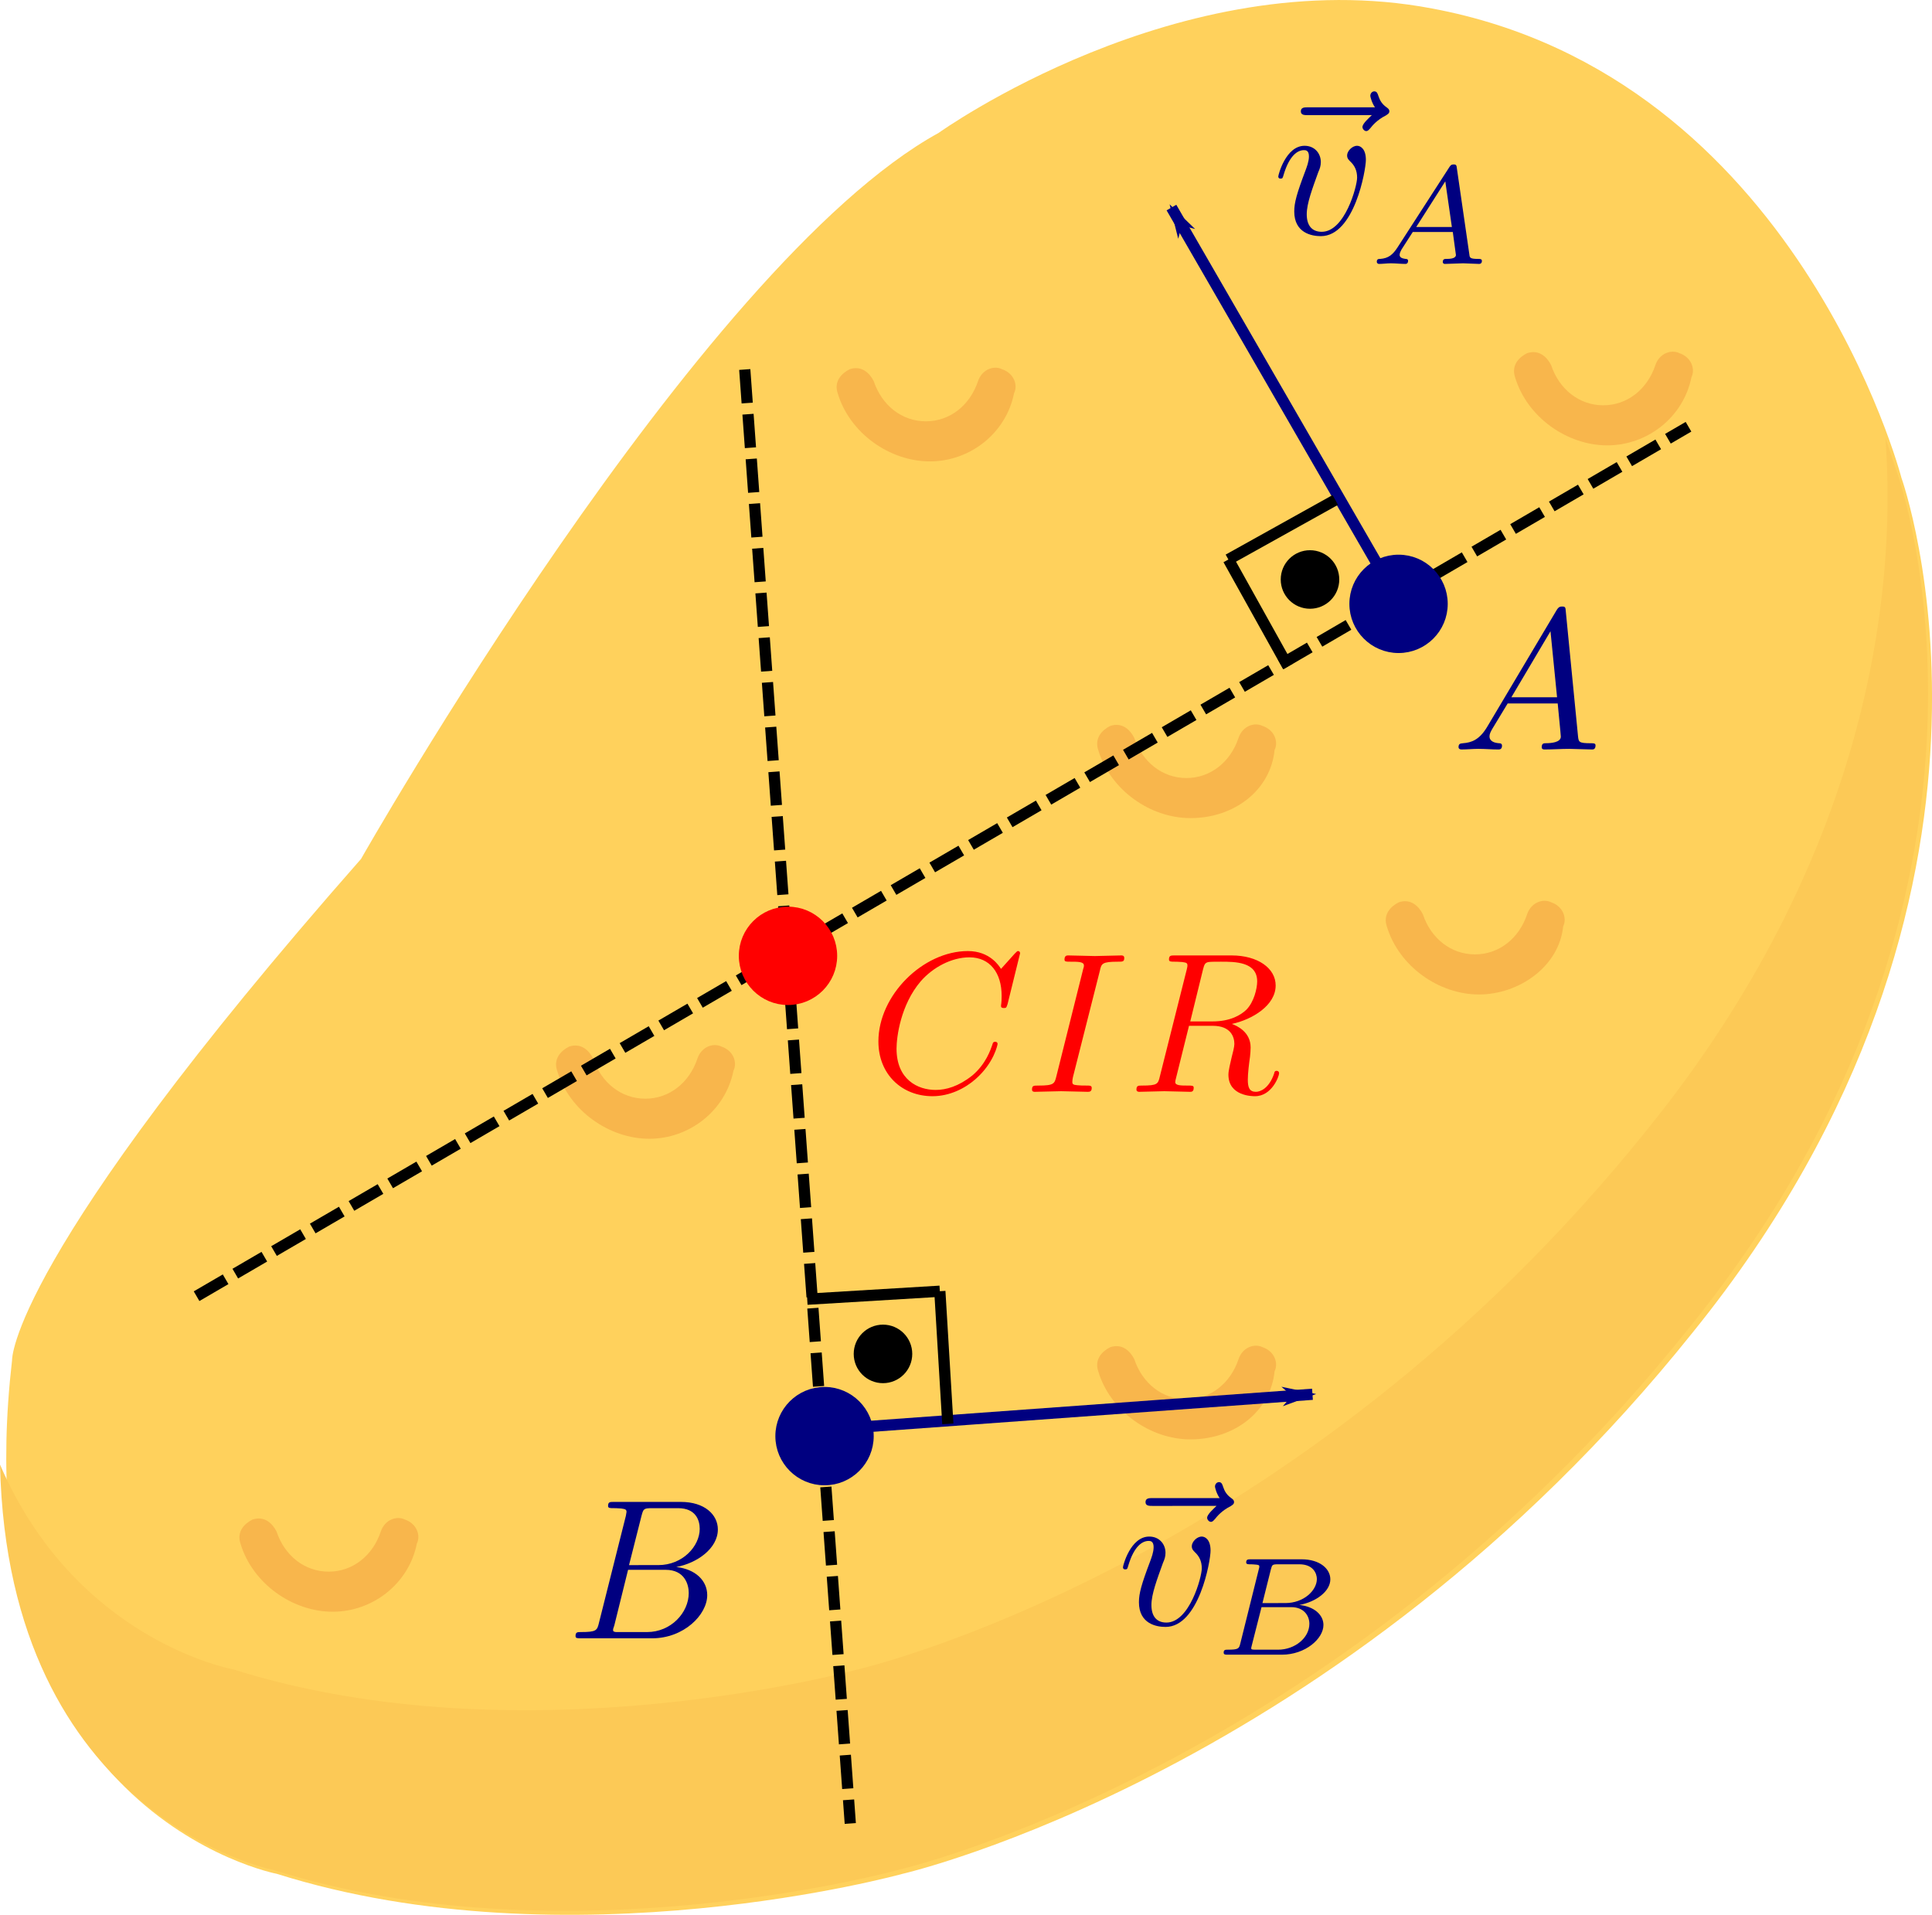 <?xml version="1.0" encoding="UTF-8" standalone="no"?>
<!-- Created with Inkscape (http://www.inkscape.org/) -->

<svg
   xmlns:ns="http://wanglongqi.github.io/WriteTeX"
   xmlns:osb="http://www.openswatchbook.org/uri/2009/osb"
   xmlns:dc="http://purl.org/dc/elements/1.1/"
   xmlns:cc="http://creativecommons.org/ns#"
   xmlns:rdf="http://www.w3.org/1999/02/22-rdf-syntax-ns#"
   xmlns:svg="http://www.w3.org/2000/svg"
   xmlns="http://www.w3.org/2000/svg"
   xmlns:sodipodi="http://sodipodi.sourceforge.net/DTD/sodipodi-0.dtd"
   xmlns:inkscape="http://www.inkscape.org/namespaces/inkscape"
   inkscape:version="0.92.4 (unknown)"
   version="1.1"
   id="svg2"
   height="35mm"
   width="35.314mm"
   sodipodi:docname="cincorpomovplanoCIRcaso1.svg">
  <sodipodi:namedview
     id="base"
     pagecolor="#ffffff"
     bordercolor="#666666"
     borderopacity="1.0"
     inkscape:pageopacity="0.0"
     inkscape:pageshadow="2"
     inkscape:zoom="2.8284272"
     inkscape:cx="55.454009"
     inkscape:cy="61.53663"
     inkscape:document-units="px"
     inkscape:current-layer="layer2"
     showgrid="false"
     units="mm"
     inkscape:window-width="1366"
     inkscape:window-height="713"
     inkscape:window-x="0"
     inkscape:window-y="27"
     inkscape:window-maximized="1"
     fit-margin-top="0"
     fit-margin-left="0"
     fit-margin-right="0"
     fit-margin-bottom="0" />
  <defs
     id="defs4">
    <marker
       inkscape:stockid="Arrow1Lend"
       orient="auto"
       refY="0.0"
       refX="0.0"
       id="marker4179"
       style="overflow:visible;"
       inkscape:isstock="true">
      <path
         id="path4177"
         d="M 0.0,0.0 L 5.0,-5.0 L -12.5,0.0 L 5.0,5.0 L 0.0,0.0 z "
         style="fill-rule:evenodd;stroke:#000080;stroke-width:1pt;stroke-opacity:1;fill:#000080;fill-opacity:1"
         transform="scale(0.8) rotate(180) translate(12.5,0)" />
    </marker>
    <marker
       inkscape:stockid="Arrow1Lend"
       orient="auto"
       refY="0.0"
       refX="0.0"
       id="Arrow1Lend"
       style="overflow:visible;"
       inkscape:isstock="true">
      <path
         id="path3640"
         d="M 0.0,0.0 L 5.0,-5.0 L -12.5,0.0 L 5.0,5.0 L 0.0,0.0 z "
         style="fill-rule:evenodd;stroke:#000080;stroke-width:1pt;stroke-opacity:1;fill:#000080;fill-opacity:1"
         transform="scale(0.8) rotate(180) translate(12.5,0)" />
    </marker>
    <marker
       inkscape:stockid="Arrow1Lstart"
       orient="auto"
       refY="0"
       refX="0"
       id="Arrow1Lstart"
       style="overflow:visible">
      <path
         id="path4812"
         d="M 0,0 5,-5 -12.5,0 5,5 Z"
         style="fill-rule:evenodd;stroke:#000000;stroke-width:1pt"
         transform="matrix(0.8,0,0,0.8,10,0)"
         inkscape:connector-curvature="0" />
    </marker>
    <marker
       style="overflow:visible"
       id="Arrow1Mend"
       refX="0"
       refY="0"
       orient="auto"
       inkscape:stockid="Arrow1Mend">
      <path
         inkscape:connector-curvature="0"
         transform="matrix(-0.4,0,0,-0.4,-4,0)"
         style="fill-rule:evenodd;stroke:#000000;stroke-width:1pt"
         d="M 0,0 5,-5 -12.5,0 5,5 Z"
         id="path5252" />
    </marker>
    <marker
       style="overflow:visible"
       id="Arrow2Send"
       refX="0"
       refY="0"
       orient="auto"
       inkscape:stockid="Arrow2Send">
      <path
         inkscape:connector-curvature="0"
         transform="matrix(-0.3,0,0,-0.3,0.69,0)"
         d="M 8.719,4.034 -2.207,0.016 8.719,-4.002 c -1.745,2.372 -1.735,5.617 -6e-7,8.035 z"
         style="fill-rule:evenodd;stroke-width:0.625;stroke-linejoin:round"
         id="path5276" />
    </marker>
    <marker
       style="overflow:visible"
       id="Arrow2Lend"
       refX="0"
       refY="0"
       orient="auto"
       inkscape:stockid="Arrow2Lend">
      <path
         inkscape:connector-curvature="0"
         transform="matrix(-1.1,0,0,-1.1,-1.1,0)"
         d="M 8.719,4.034 -2.207,0.016 8.719,-4.002 c -1.745,2.372 -1.735,5.617 -6e-7,8.035 z"
         style="fill-rule:evenodd;stroke-width:0.625;stroke-linejoin:round"
         id="path5264" />
    </marker>
    <linearGradient
       osb:paint="solid"
       id="linearGradient3775">
      <stop
         id="stop3777"
         offset="0"
         style="stop-color:#ff420e;stop-opacity:1;" />
    </linearGradient>
    <marker
       style="overflow:visible"
       id="Arrow1Mend-9"
       refX="0"
       refY="0"
       orient="auto"
       inkscape:stockid="Arrow1Mend">
      <path
         inkscape:connector-curvature="0"
         transform="matrix(-0.4,0,0,-0.4,-4,0)"
         style="fill-rule:evenodd;stroke:#000000;stroke-width:1pt"
         d="M 0,0 5,-5 -12.5,0 5,5 Z"
         id="path5252-1" />
    </marker>
    <marker
       style="overflow:visible"
       id="Arrow1Mend-8"
       refX="0"
       refY="0"
       orient="auto"
       inkscape:stockid="Arrow1Mend">
      <path
         inkscape:connector-curvature="0"
         transform="matrix(-0.4,0,0,-0.4,-4,0)"
         style="fill-rule:evenodd;stroke:#000000;stroke-width:1pt"
         d="M 0,0 5,-5 -12.5,0 5,5 Z"
         id="path5252-9" />
    </marker>
    <marker
       style="overflow:visible"
       id="Arrow1Mend-6"
       refX="0"
       refY="0"
       orient="auto"
       inkscape:stockid="Arrow1Mend">
      <path
         transform="matrix(-0.4,0,0,-0.4,-4,0)"
         style="fill-rule:evenodd;stroke:#000000;stroke-width:1pt"
         d="M 0,0 5,-5 -12.5,0 5,5 Z"
         id="path5252-3"
         inkscape:connector-curvature="0" />
    </marker>
    <marker
       style="overflow:visible"
       id="Arrow1Mend-3"
       refX="0"
       refY="0"
       orient="auto"
       inkscape:stockid="Arrow1Mend">
      <path
         transform="matrix(-0.4,0,0,-0.4,-4,0)"
         style="fill-rule:evenodd;stroke:#000000;stroke-width:1pt"
         d="M 0,0 5,-5 -12.5,0 5,5 Z"
         id="path5252-0"
         inkscape:connector-curvature="0" />
    </marker>
    <marker
       style="overflow:visible"
       id="Arrow1Mend-36"
       refX="0"
       refY="0"
       orient="auto"
       inkscape:stockid="Arrow1Mend">
      <path
         inkscape:connector-curvature="0"
         transform="matrix(-0.4,0,0,-0.4,-4,0)"
         style="fill-rule:evenodd;stroke:#000000;stroke-width:1pt"
         d="M 0,0 5,-5 -12.5,0 5,5 Z"
         id="path5252-7" />
    </marker>
    <marker
       style="overflow:visible"
       id="Arrow1Mend-35"
       refX="0"
       refY="0"
       orient="auto"
       inkscape:stockid="Arrow1Mend">
      <path
         inkscape:connector-curvature="0"
         transform="matrix(-0.4,0,0,-0.4,-4,0)"
         style="fill-rule:evenodd;stroke:#000000;stroke-width:1pt"
         d="M 0,0 5,-5 -12.5,0 5,5 Z"
         id="path5252-6" />
    </marker>
    <marker
       style="overflow:visible"
       id="Arrow1Mend-91"
       refX="0"
       refY="0"
       orient="auto"
       inkscape:stockid="Arrow1Mend">
      <path
         inkscape:connector-curvature="0"
         transform="matrix(-0.4,0,0,-0.4,-4,0)"
         style="fill-rule:evenodd;stroke:#000000;stroke-width:1pt"
         d="M 0,0 5,-5 -12.5,0 5,5 Z"
         id="path5252-2" />
    </marker>
    <marker
       style="overflow:visible"
       id="Arrow1Mend-0"
       refX="0"
       refY="0"
       orient="auto"
       inkscape:stockid="Arrow1Mend">
      <path
         inkscape:connector-curvature="0"
         transform="matrix(-0.4,0,0,-0.4,-4,0)"
         style="fill-rule:evenodd;stroke:#000000;stroke-width:1pt"
         d="M 0,0 5,-5 -12.5,0 5,5 Z"
         id="path5252-93" />
    </marker>
    <marker
       style="overflow:visible"
       id="Arrow1Mend-06"
       refX="0"
       refY="0"
       orient="auto"
       inkscape:stockid="Arrow1Mend">
      <path
         inkscape:connector-curvature="0"
         transform="matrix(-0.4,0,0,-0.4,-4,0)"
         style="fill-rule:evenodd;stroke:#000000;stroke-width:1pt"
         d="M 0,0 5,-5 -12.5,0 5,5 Z"
         id="path5252-26" />
    </marker>
    <marker
       style="overflow:visible"
       id="Arrow1Mend-87"
       refX="0"
       refY="0"
       orient="auto"
       inkscape:stockid="Arrow1Mend">
      <path
         inkscape:connector-curvature="0"
         transform="matrix(-0.4,0,0,-0.4,-4,0)"
         style="fill-rule:evenodd;stroke:#000000;stroke-width:1pt"
         d="M 0,0 5,-5 -12.5,0 5,5 Z"
         id="path5252-92" />
    </marker>
    <marker
       style="overflow:visible"
       id="Arrow1Mend-2"
       refX="0"
       refY="0"
       orient="auto"
       inkscape:stockid="Arrow1Mend">
      <path
         inkscape:connector-curvature="0"
         transform="matrix(-0.4,0,0,-0.4,-4,0)"
         style="fill-rule:evenodd;stroke:#000000;stroke-width:1pt"
         d="M 0,0 5,-5 -12.5,0 5,5 Z"
         id="path5252-37" />
    </marker>
    <marker
       style="overflow:visible"
       id="Arrow1Mend-92"
       refX="0"
       refY="0"
       orient="auto"
       inkscape:stockid="Arrow1Mend">
      <path
         inkscape:connector-curvature="0"
         transform="matrix(-0.4,0,0,-0.4,-4,0)"
         style="fill-rule:evenodd;stroke:#000000;stroke-width:1pt"
         d="M 0,0 5,-5 -12.5,0 5,5 Z"
         id="path5252-28" />
    </marker>
    <marker
       style="overflow:visible"
       id="Arrow1Mend-7"
       refX="0"
       refY="0"
       orient="auto"
       inkscape:stockid="Arrow1Mend">
      <path
         inkscape:connector-curvature="0"
         transform="matrix(-0.4,0,0,-0.4,-4,0)"
         style="fill-rule:evenodd;stroke:#000000;stroke-width:1pt"
         d="M 0,0 5,-5 -12.5,0 5,5 Z"
         id="path5252-36" />
    </marker>
    <marker
       style="overflow:visible"
       id="Arrow1Mend-29"
       refX="0"
       refY="0"
       orient="auto"
       inkscape:stockid="Arrow1Mend">
      <path
         inkscape:connector-curvature="0"
         transform="matrix(-0.4,0,0,-0.4,-4,0)"
         style="fill-rule:evenodd;stroke:#000000;stroke-width:1pt"
         d="M 0,0 5,-5 -12.5,0 5,5 Z"
         id="path5252-31" />
    </marker>
    <marker
       style="overflow:visible"
       id="Arrow1Mend-4"
       refX="0"
       refY="0"
       orient="auto"
       inkscape:stockid="Arrow1Mend">
      <path
         inkscape:connector-curvature="0"
         transform="matrix(-0.4,0,0,-0.4,-4,0)"
         style="fill-rule:evenodd;stroke:#000000;stroke-width:1pt"
         d="M 0,0 5,-5 -12.5,0 5,5 Z"
         id="path5252-78" />
    </marker>
    <marker
       style="overflow:visible"
       id="Arrow1Mend-5"
       refX="0"
       refY="0"
       orient="auto"
       inkscape:stockid="Arrow1Mend">
      <path
         inkscape:connector-curvature="0"
         transform="matrix(-0.4,0,0,-0.4,-4,0)"
         style="fill-rule:evenodd;stroke:#000000;stroke-width:1pt"
         d="M 0,0 5,-5 -12.5,0 5,5 Z"
         id="path5252-03" />
    </marker>
    <marker
       style="overflow:visible"
       id="Arrow1Mend-1"
       refX="0"
       refY="0"
       orient="auto"
       inkscape:stockid="Arrow1Mend">
      <path
         inkscape:connector-curvature="0"
         transform="matrix(-0.4,0,0,-0.4,-4,0)"
         style="fill-rule:evenodd;stroke:#000000;stroke-width:1pt"
         d="M 0,0 5,-5 -12.5,0 5,5 Z"
         id="path5252-06" />
    </marker>
    <marker
       style="overflow:visible"
       id="Arrow1Mend-20"
       refX="0"
       refY="0"
       orient="auto"
       inkscape:stockid="Arrow1Mend">
      <path
         inkscape:connector-curvature="0"
         transform="matrix(-0.4,0,0,-0.4,-4,0)"
         style="fill-rule:evenodd;stroke:#000000;stroke-width:1pt"
         d="M 0,0 5,-5 -12.5,0 5,5 Z"
         id="path5252-61" />
    </marker>
    <marker
       style="overflow:visible"
       id="Arrow1Mend-54"
       refX="0"
       refY="0"
       orient="auto"
       inkscape:stockid="Arrow1Mend">
      <path
         inkscape:connector-curvature="0"
         transform="matrix(-0.4,0,0,-0.4,-4,0)"
         style="fill-rule:evenodd;stroke:#000000;stroke-width:1pt"
         d="M 0,0 5,-5 -12.5,0 5,5 Z"
         id="path5252-76" />
    </marker>
    <marker
       style="overflow:visible"
       id="Arrow1Mend-69"
       refX="0"
       refY="0"
       orient="auto"
       inkscape:stockid="Arrow1Mend">
      <path
         inkscape:connector-curvature="0"
         transform="matrix(-0.4,0,0,-0.4,-4,0)"
         style="fill-rule:evenodd;stroke:#000000;stroke-width:1pt"
         d="M 0,0 5,-5 -12.5,0 5,5 Z"
         id="path5252-374" />
    </marker>
    <marker
       style="overflow:visible"
       id="Arrow1Mend-69-5"
       refX="0"
       refY="0"
       orient="auto"
       inkscape:stockid="Arrow1Mend">
      <path
         inkscape:connector-curvature="0"
         transform="matrix(-0.4,0,0,-0.4,-4,0)"
         style="fill-rule:evenodd;stroke:#000000;stroke-width:1pt"
         d="M 0,0 5,-5 -12.5,0 5,5 Z"
         id="path5252-374-0" />
    </marker>
    <marker
       style="overflow:visible"
       id="marker5800"
       refX="0"
       refY="0"
       orient="auto"
       inkscape:stockid="Arrow1Mend">
      <path
         inkscape:connector-curvature="0"
         transform="matrix(-0.4,0,0,-0.4,-4,0)"
         style="fill-rule:evenodd;stroke:#000000;stroke-width:1pt"
         d="M 0,0 5,-5 -12.5,0 5,5 Z"
         id="path5802" />
    </marker>
    <marker
       style="overflow:visible"
       id="marker5804"
       refX="0"
       refY="0"
       orient="auto"
       inkscape:stockid="Arrow1Mend">
      <path
         inkscape:connector-curvature="0"
         transform="matrix(-0.4,0,0,-0.4,-4,0)"
         style="fill-rule:evenodd;stroke:#000000;stroke-width:1pt"
         d="M 0,0 5,-5 -12.5,0 5,5 Z"
         id="path5806" />
    </marker>
    <marker
       style="overflow:visible"
       id="marker5808"
       refX="0"
       refY="0"
       orient="auto"
       inkscape:stockid="Arrow1Mend">
      <path
         inkscape:connector-curvature="0"
         transform="matrix(-0.4,0,0,-0.4,-4,0)"
         style="fill-rule:evenodd;stroke:#000000;stroke-width:1pt"
         d="M 0,0 5,-5 -12.5,0 5,5 Z"
         id="path5810" />
    </marker>
    <marker
       style="overflow:visible"
       id="Arrow1Mend-69-4"
       refX="0"
       refY="0"
       orient="auto"
       inkscape:stockid="Arrow1Mend">
      <path
         inkscape:connector-curvature="0"
         transform="matrix(-0.4,0,0,-0.4,-4,0)"
         style="fill-rule:evenodd;stroke:#000000;stroke-width:1pt"
         d="M 0,0 5,-5 -12.5,0 5,5 Z"
         id="path5252-374-9" />
    </marker>
    <marker
       style="overflow:visible"
       id="marker5961"
       refX="0"
       refY="0"
       orient="auto"
       inkscape:stockid="Arrow1Mend">
      <path
         inkscape:connector-curvature="0"
         transform="matrix(-0.4,0,0,-0.4,-4,0)"
         style="fill-rule:evenodd;stroke:#000000;stroke-width:1pt"
         d="M 0,0 5,-5 -12.5,0 5,5 Z"
         id="path5963" />
    </marker>
    <marker
       style="overflow:visible"
       id="marker5965"
       refX="0"
       refY="0"
       orient="auto"
       inkscape:stockid="Arrow1Mend">
      <path
         inkscape:connector-curvature="0"
         transform="matrix(-0.4,0,0,-0.4,-4,0)"
         style="fill-rule:evenodd;stroke:#000000;stroke-width:1pt"
         d="M 0,0 5,-5 -12.5,0 5,5 Z"
         id="path5967" />
    </marker>
    <marker
       style="overflow:visible"
       id="marker5969"
       refX="0"
       refY="0"
       orient="auto"
       inkscape:stockid="Arrow1Mend">
      <path
         inkscape:connector-curvature="0"
         transform="matrix(-0.4,0,0,-0.4,-4,0)"
         style="fill-rule:evenodd;stroke:#000000;stroke-width:1pt"
         d="M 0,0 5,-5 -12.5,0 5,5 Z"
         id="path5971" />
    </marker>
    <marker
       style="overflow:visible"
       id="marker5973"
       refX="0"
       refY="0"
       orient="auto"
       inkscape:stockid="Arrow1Mend">
      <path
         inkscape:connector-curvature="0"
         transform="matrix(-0.4,0,0,-0.4,-4,0)"
         style="fill-rule:evenodd;stroke:#000000;stroke-width:1pt"
         d="M 0,0 5,-5 -12.5,0 5,5 Z"
         id="path5975" />
    </marker>
    <marker
       style="overflow:visible"
       id="marker5977"
       refX="0"
       refY="0"
       orient="auto"
       inkscape:stockid="Arrow1Mend">
      <path
         inkscape:connector-curvature="0"
         transform="matrix(-0.4,0,0,-0.4,-4,0)"
         style="fill-rule:evenodd;stroke:#000000;stroke-width:1pt"
         d="M 0,0 5,-5 -12.5,0 5,5 Z"
         id="path5979" />
    </marker>
    <marker
       style="overflow:visible"
       id="marker5981"
       refX="0"
       refY="0"
       orient="auto"
       inkscape:stockid="Arrow1Mend">
      <path
         inkscape:connector-curvature="0"
         transform="matrix(-0.4,0,0,-0.4,-4,0)"
         style="fill-rule:evenodd;stroke:#000000;stroke-width:1pt"
         d="M 0,0 5,-5 -12.5,0 5,5 Z"
         id="path5983" />
    </marker>
    <marker
       style="overflow:visible"
       id="marker5985"
       refX="0"
       refY="0"
       orient="auto"
       inkscape:stockid="Arrow1Mend">
      <path
         inkscape:connector-curvature="0"
         transform="matrix(-0.4,0,0,-0.4,-4,0)"
         style="fill-rule:evenodd;stroke:#000000;stroke-width:1pt"
         d="M 0,0 5,-5 -12.5,0 5,5 Z"
         id="path5987" />
    </marker>
    <marker
       style="overflow:visible"
       id="Arrow1Mend-69-3"
       refX="0"
       refY="0"
       orient="auto"
       inkscape:stockid="Arrow1Mend">
      <path
         inkscape:connector-curvature="0"
         transform="matrix(-0.4,0,0,-0.4,-4,0)"
         style="fill-rule:evenodd;stroke:#000000;stroke-width:1pt"
         d="M 0,0 5,-5 -12.5,0 5,5 Z"
         id="path5252-374-6" />
    </marker>
    <marker
       style="overflow:visible"
       id="marker3083"
       refX="0"
       refY="0"
       orient="auto"
       inkscape:stockid="Arrow1Mend">
      <path
         inkscape:connector-curvature="0"
         transform="matrix(-0.4,0,0,-0.4,-4,0)"
         style="fill-rule:evenodd;stroke:#000000;stroke-width:1pt"
         d="M 0,0 5,-5 -12.5,0 5,5 Z"
         id="path3081" />
    </marker>
    <marker
       style="overflow:visible"
       id="Arrow1Mend-69-36"
       refX="0"
       refY="0"
       orient="auto"
       inkscape:stockid="Arrow1Mend">
      <path
         inkscape:connector-curvature="0"
         transform="matrix(-0.4,0,0,-0.4,-4,0)"
         style="fill-rule:evenodd;stroke:#000000;stroke-width:1pt"
         d="M 0,0 5,-5 -12.5,0 5,5 Z"
         id="path5252-374-7" />
    </marker>
    <marker
       style="overflow:visible"
       id="Arrow1Mend-69-7"
       refX="0"
       refY="0"
       orient="auto"
       inkscape:stockid="Arrow1Mend">
      <path
         inkscape:connector-curvature="0"
         transform="matrix(-0.4,0,0,-0.4,-4,0)"
         style="fill-rule:evenodd;stroke:#000000;stroke-width:1pt"
         d="M 0,0 5,-5 -12.5,0 5,5 Z"
         id="path5252-374-5" />
    </marker>
    <marker
       style="overflow:visible"
       id="Arrow1Mend-69-2"
       refX="0"
       refY="0"
       orient="auto"
       inkscape:stockid="Arrow1Mend">
      <path
         inkscape:connector-curvature="0"
         transform="matrix(-0.4,0,0,-0.4,-4,0)"
         style="fill-rule:evenodd;stroke:#000000;stroke-width:1pt"
         d="M 0,0 5,-5 -12.5,0 5,5 Z"
         id="path5252-374-2" />
    </marker>
    <marker
       style="overflow:visible"
       id="Arrow1Mend-69-73"
       refX="0"
       refY="0"
       orient="auto"
       inkscape:stockid="Arrow1Mend">
      <path
         inkscape:connector-curvature="0"
         transform="matrix(-0.4,0,0,-0.4,-4,0)"
         style="fill-rule:evenodd;stroke:#000000;stroke-width:1pt"
         d="M 0,0 5,-5 -12.5,0 5,5 Z"
         id="path5252-374-61" />
    </marker>
    <marker
       style="overflow:visible"
       id="Arrow1Mend-69-31"
       refX="0"
       refY="0"
       orient="auto"
       inkscape:stockid="Arrow1Mend">
      <path
         inkscape:connector-curvature="0"
         transform="matrix(-0.4,0,0,-0.4,-4,0)"
         style="fill-rule:evenodd;stroke:#000000;stroke-width:1pt"
         d="M 0,0 5,-5 -12.5,0 5,5 Z"
         id="path5252-374-94" />
    </marker>
  </defs>
  <g
     transform="translate(-115.251,-888.617)"
     id="layer1"
     inkscape:groupmode="layer"
     inkscape:label="Layer 1">
    <path
       inkscape:connector-curvature="0"
       style="display:inline;fill:#ffd15c;stroke-width:0.265"
       d="m 134.373,1018.068 c 0,0 -21.893,-4.157 -18.29,-35.472 0,0 -0.277,-6.928 24.11,-34.641 0,0 23.279,-41.015 39.906,-50.16 0,0 16.628,-11.917 34.087,-8.591 25.219,4.711 32.424,32.424 32.424,32.424 0,0 10.254,28.544 -14.411,59.028 -24.387,30.484 -54.594,37.412 -54.594,37.412 0,0 -23.001,6.374 -43.232,3e-4 z"
       id="path5214" />
    <g
       style="display:inline"
       transform="matrix(0.265,0,0,0.265,115.251,888.023)"
       id="g5230">
      <path
         inkscape:connector-curvature="0"
         style="fill:#f8b64c"
         d="m 242.416,122.524 c -10.449,0 -20.898,-7.314 -24.033,-17.763 -1.045,-3.135 1.045,-5.224 3.135,-6.269 3.135,-1.045 5.224,1.045 6.269,3.135 2.09,6.269 7.314,10.449 13.584,10.449 6.269,0 11.494,-4.18 13.584,-10.449 1.045,-3.135 4.18,-4.18 6.269,-3.135 3.135,1.045 4.18,4.18 3.135,6.269 -2.09,10.448 -11.494,17.763 -21.943,17.763 z"
         id="path5216" />
      <path
         inkscape:connector-curvature="0"
         style="fill:#f8b64c"
         d="m 419.004,118.344 c -10.449,0 -20.898,-7.314 -24.033,-17.763 -1.045,-3.135 1.045,-5.224 3.135,-6.269 3.135,-1.045 5.224,1.045 6.269,3.135 2.09,6.269 7.314,10.449 13.584,10.449 6.27,0 11.494,-4.18 13.584,-10.449 1.045,-3.135 4.18,-4.18 6.269,-3.135 3.135,1.045 4.18,4.18 3.135,6.269 -2.09,10.449 -11.494,17.763 -21.943,17.763 z"
         id="path5218" />
      <path
         inkscape:connector-curvature="0"
         style="fill:#f8b64c"
         d="m 385.567,261.495 c -10.449,0 -20.898,-7.314 -24.033,-17.763 -1.045,-3.135 1.045,-5.224 3.135,-6.269 3.135,-1.045 5.225,1.045 6.269,3.135 2.09,6.269 7.314,10.449 13.584,10.449 6.27,0 11.494,-4.18 13.584,-10.449 1.045,-3.135 4.18,-4.18 6.269,-3.135 3.135,1.045 4.18,4.18 3.135,6.269 -1.045,10.449 -11.494,17.763 -21.943,17.763 z"
         id="path5220" />
      <path
         inkscape:connector-curvature="0"
         style="fill:#f8b64c"
         d="m 310.335,215.519 c -10.449,0 -20.898,-7.314 -24.033,-17.763 -1.045,-3.135 1.045,-5.224 3.135,-6.269 3.135,-1.045 5.224,1.045 6.269,3.135 2.09,6.269 7.314,10.449 13.584,10.449 6.269,0 11.494,-4.18 13.584,-10.449 1.045,-3.135 4.18,-4.18 6.269,-3.135 3.135,1.045 4.18,4.18 3.135,6.269 -1.045,10.449 -10.449,17.763 -21.943,17.763 z"
         id="path5222" />
      <path
         inkscape:connector-curvature="0"
         style="fill:#f8b64c"
         d="m 310.335,377.479 c -10.449,0 -20.898,-7.314 -24.033,-17.763 -1.045,-3.135 1.045,-5.224 3.135,-6.269 3.135,-1.045 5.224,1.045 6.269,3.135 2.09,6.269 7.314,10.449 13.584,10.449 6.269,0 11.494,-4.18 13.584,-10.449 1.045,-3.135 4.18,-4.18 6.269,-3.135 3.135,1.045 4.18,4.18 3.135,6.269 -1.045,10.448 -10.449,17.763 -21.943,17.763 z"
         id="path5224" />
      <path
         inkscape:connector-curvature="0"
         style="fill:#f8b64c"
         d="m 169.273,299.111 c -10.449,0 -20.898,-7.314 -24.033,-17.763 -1.045,-3.135 1.045,-5.224 3.135,-6.269 3.135,-1.045 5.225,1.045 6.269,3.135 2.09,6.269 7.314,10.449 13.584,10.449 6.269,0 11.494,-4.18 13.584,-10.449 1.045,-3.135 4.18,-4.18 6.269,-3.135 3.135,1.045 4.18,4.18 3.135,6.269 -2.089,10.449 -11.494,17.763 -21.943,17.763 z"
         id="path5226" />
      <path
         inkscape:connector-curvature="0"
         style="fill:#f8b64c"
         d="m 86.727,422.409 c -10.449,0 -20.898,-7.314 -24.033,-17.763 -1.045,-3.135 1.045,-5.224 3.135,-6.269 3.135,-1.045 5.224,1.045 6.269,3.135 2.09,6.269 7.314,10.449 13.584,10.449 6.27,0 11.494,-4.18 13.584,-10.449 1.045,-3.135 4.18,-4.18 6.269,-3.135 3.135,1.045 4.18,4.18 3.135,6.269 -2.09,10.449 -11.494,17.763 -21.943,17.763 z"
         id="path5228" />
    </g>
    <path
       inkscape:connector-curvature="0"
       style="display:inline;fill:#fcc956;stroke-width:0.265"
       d="m 246.333,921.35 c 0,0 -0.277,-0.831 -0.831,-2.494 0.831,11.085 -1.385,29.098 -16.351,47.666 -24.387,30.484 -54.594,37.412 -54.594,37.412 0,0 -23.002,6.374 -43.232,0 0,0 -10.808,-1.94 -16.073,-14.134 0.554,24.387 18.845,27.99 18.845,27.99 20.231,6.374 43.232,0 43.232,0 0,0 30.207,-6.928 54.594,-37.412 24.664,-30.484 14.411,-59.028 14.411,-59.028 z"
       id="path5232" />
  </g>
  <g
     inkscape:groupmode="layer"
     id="layer2"
     inkscape:label="Layer 2"
     style="display:inline"
     transform="translate(0,-7.717)">
    <path
       style="fill:#000080;stroke:#000080;stroke-width:0.774;stroke-linecap:butt;stroke-linejoin:miter;stroke-miterlimit:4;stroke-dasharray:none;stroke-opacity:1;marker-end:url(#Arrow1Lend)"
       d="M 96.936,49.781 80.929,22.056"
       id="path5526-9"
       inkscape:connector-curvature="0" />
    <path
       style="fill:#000080;stroke:#000080;stroke-width:0.774;stroke-linecap:butt;stroke-linejoin:miter;stroke-miterlimit:4;stroke-dasharray:none;stroke-opacity:1;marker-end:url(#marker4179)"
       d="M 56.425,106.525 90.67,104.039"
       id="path5526-9-1"
       inkscape:connector-curvature="0" />
    <g
       id="g5327"
       style="display:inline;stroke-width:2.732;fill:#ff0000"
       transform="matrix(1.383,0,0,1.383,-186.991,-70.355)"
       ns:text="\\( CIR \\)">
      <g
         id="g5325"
         style="fill:#ff0000">
        <g
           id="g5315"
           style="fill:#ff0000;fill-opacity:1">
          <path
             id="path5313"
             transform="translate(178.585,110.99)"
             d="m 7.578,-6.922 c 0,-0.031 -0.016,-0.109 -0.109,-0.109 -0.031,0 -0.047,0.016 -0.156,0.125 L 6.625,-6.141 C 6.531,-6.281 6.078,-7.031 4.969,-7.031 2.734,-7.031 0.5,-4.828 0.5,-2.516 0.5,-0.875 1.672,0.219 3.203,0.219 c 0.859,0 1.625,-0.391 2.156,-0.859 0.922,-0.812 1.094,-1.719 1.094,-1.75 C 6.453,-2.5 6.344,-2.5 6.328,-2.5 c -0.062,0 -0.109,0.031 -0.125,0.109 -0.094,0.281 -0.328,1 -1.016,1.578 -0.688,0.547 -1.312,0.719 -1.828,0.719 -0.891,0 -1.953,-0.516 -1.953,-2.062 0,-0.578 0.203,-2.188 1.203,-3.359 0.609,-0.703 1.547,-1.203 2.438,-1.203 1.016,0 1.609,0.766 1.609,1.922 0,0.406 -0.031,0.406 -0.031,0.516 0,0.094 0.109,0.094 0.141,0.094 0.125,0 0.125,-0.016 0.188,-0.203 z m 0,0"
             style="stroke:none;fill:#ff0000"
             inkscape:connector-curvature="0" />
        </g>
        <g
           id="g5319"
           style="fill:#ff0000;fill-opacity:1">
          <path
             id="path5317"
             transform="translate(186.413,110.99)"
             d="M 3.734,-6.047 C 3.812,-6.406 3.844,-6.5 4.641,-6.5 c 0.234,0 0.312,0 0.312,-0.188 0,-0.125 -0.109,-0.125 -0.141,-0.125 -0.297,0 -1.031,0.031 -1.328,0.031 -0.297,0 -1.016,-0.031 -1.328,-0.031 -0.062,0 -0.188,0 -0.188,0.203 C 1.969,-6.5 2.047,-6.5 2.25,-6.5 c 0.406,0 0.688,0 0.688,0.188 0,0.047 0,0.078 -0.031,0.156 l -1.344,5.375 c -0.094,0.375 -0.109,0.469 -0.906,0.469 -0.234,0 -0.312,0 -0.312,0.203 C 0.344,0 0.453,0 0.484,0 0.781,0 1.5,-0.031 1.797,-0.031 2.094,-0.031 2.828,0 3.125,0 c 0.078,0 0.203,0 0.203,-0.188 0,-0.125 -0.078,-0.125 -0.297,-0.125 -0.188,0 -0.234,0 -0.422,-0.016 -0.219,-0.016 -0.25,-0.062 -0.25,-0.172 0,-0.078 0.016,-0.156 0.031,-0.234 z m 0,0"
             style="stroke:none;fill:#ff0000"
             inkscape:connector-curvature="0" />
        </g>
        <g
           id="g5323"
           style="fill:#ff0000;fill-opacity:1">
          <path
             id="path5321"
             transform="translate(191.569,110.99)"
             d="m 3.734,-6.125 c 0.062,-0.234 0.094,-0.328 0.281,-0.359 C 4.109,-6.5 4.422,-6.5 4.625,-6.5 c 0.703,0 1.812,0 1.812,0.984 0,0.344 -0.156,1.031 -0.547,1.422 -0.266,0.25 -0.781,0.578 -1.688,0.578 H 3.094 Z m 1.438,2.734 c 1.016,-0.219 2.188,-0.922 2.188,-1.922 0,-0.859 -0.891,-1.5 -2.203,-1.5 H 2.328 c -0.203,0 -0.297,0 -0.297,0.203 C 2.031,-6.5 2.125,-6.5 2.312,-6.5 c 0.016,0 0.203,0 0.375,0.016 0.188,0.031 0.266,0.031 0.266,0.172 0,0.031 0,0.062 -0.031,0.188 l -1.344,5.344 C 1.484,-0.391 1.469,-0.312 0.672,-0.312 0.5,-0.312 0.406,-0.312 0.406,-0.109 0.406,0 0.531,0 0.547,0 c 0.281,0 0.984,-0.031 1.25,-0.031 0.281,0 1,0.031 1.281,0.031 0.078,0 0.188,0 0.188,-0.203 0,-0.109 -0.078,-0.109 -0.281,-0.109 -0.359,0 -0.641,0 -0.641,-0.172 0,-0.062 0.016,-0.109 0.031,-0.172 l 0.656,-2.641 h 1.188 c 0.906,0 1.078,0.562 1.078,0.906 0,0.141 -0.078,0.453 -0.141,0.688 C 5.094,-1.422 5,-1.062 5,-0.859 5,0.219 6.203,0.219 6.328,0.219 c 0.844,0 1.203,-1 1.203,-1.141 0,-0.125 -0.109,-0.125 -0.125,-0.125 -0.094,0 -0.109,0.062 -0.125,0.141 C 7.031,-0.172 6.594,0 6.375,0 6.047,0 5.969,-0.219 5.969,-0.609 c 0,-0.312 0.062,-0.812 0.109,-1.141 0.016,-0.141 0.031,-0.328 0.031,-0.469 0,-0.766 -0.672,-1.078 -0.938,-1.172 z m 0,0"
             style="stroke:none;fill:#ff0000"
             inkscape:connector-curvature="0" />
        </g>
      </g>
    </g>
    <g
       id="g1628"
       style="display:inline;stroke-width:2.732;fill:#000080"
       transform="matrix(1.383,0,0,1.383,-146.698,-94.005)"
       ns:text="\\( A \\)">
      <g
         id="surface1"
         style="fill:#000080">
        <g
           id="g1625"
           style="fill:#000080;fill-opacity:1">
          <path
             id="path1623"
             transform="translate(178.585,110.99)"
             d="M 1.781,-1.141 C 1.391,-0.484 1,-0.344 0.562,-0.312 0.438,-0.297 0.344,-0.297 0.344,-0.109 0.344,-0.047 0.406,0 0.484,0 0.75,0 1.062,-0.031 1.328,-0.031 c 0.344,0 0.688,0.031 1,0.031 0.062,0 0.188,0 0.188,-0.188 0,-0.109 -0.078,-0.125 -0.156,-0.125 -0.219,-0.016 -0.469,-0.094 -0.469,-0.344 0,-0.125 0.062,-0.234 0.141,-0.375 l 0.766,-1.266 h 2.5 c 0.016,0.203 0.156,1.562 0.156,1.656 0,0.297 -0.516,0.328 -0.719,0.328 C 4.594,-0.312 4.5,-0.312 4.5,-0.109 4.5,0 4.609,0 4.641,0 5.047,0 5.469,-0.031 5.875,-0.031 6.125,-0.031 6.766,0 7.016,0 7.062,0 7.188,0 7.188,-0.203 7.188,-0.312 7.094,-0.312 6.953,-0.312 6.344,-0.312 6.344,-0.375 6.312,-0.672 l -0.609,-6.219 c -0.016,-0.203 -0.016,-0.25 -0.188,-0.25 -0.156,0 -0.203,0.078 -0.266,0.172 z M 2.984,-2.609 4.938,-5.906 5.266,-2.609 Z m 0,0"
             style="stroke:none;fill:#000080"
             inkscape:connector-curvature="0" />
        </g>
      </g>
    </g>
    <g
       id="g1802"
       style="display:inline;stroke-width:2.732;fill:#000080"
       transform="matrix(1.383,0,0,1.383,-207.806,-32.602)"
       ns:text="\\( B \\)">
      <g
         id="g1800"
         style="fill:#000080">
        <g
           id="g1798"
           style="fill:#000080;fill-opacity:1">
          <path
             id="path1796"
             transform="translate(178.585,110.99)"
             d="M 1.594,-0.781 C 1.5,-0.391 1.469,-0.312 0.688,-0.312 c -0.172,0 -0.266,0 -0.266,0.203 C 0.422,0 0.516,0 0.688,0 H 4.25 C 5.828,0 7,-1.172 7,-2.156 7,-2.875 6.422,-3.453 5.453,-3.562 6.484,-3.75 7.531,-4.484 7.531,-5.438 c 0,-0.734 -0.656,-1.375 -1.844,-1.375 H 2.328 c -0.188,0 -0.281,0 -0.281,0.203 0,0.109 0.094,0.109 0.281,0.109 0.016,0 0.203,0 0.375,0.016 0.172,0.031 0.266,0.031 0.266,0.172 0,0.031 -0.016,0.062 -0.031,0.188 z m 1.5,-2.875 0.625,-2.469 C 3.812,-6.469 3.828,-6.5 4.25,-6.5 h 1.297 c 0.875,0 1.078,0.594 1.078,1.031 0,0.875 -0.859,1.812 -2.062,1.812 z m -0.438,3.344 c -0.141,0 -0.156,0 -0.219,0 -0.109,-0.016 -0.141,-0.031 -0.141,-0.109 0,-0.031 0,-0.047 0.062,-0.219 l 0.688,-2.781 h 1.875 c 0.953,0 1.156,0.734 1.156,1.156 C 6.078,-1.281 5.188,-0.312 4,-0.312 Z m 0,0"
             style="stroke:none;fill:#000080"
             inkscape:connector-curvature="0" />
        </g>
      </g>
    </g>
    <g
       id="g1946"
       style="display:inline;stroke-width:2.732;fill:#000080"
       transform="matrix(1.383,0,0,1.383,-159.087,-129.617)"
       ns:text="\\( \\vec{v}_A \\)">
      <g
         id="g1944"
         style="fill:#000080">
        <g
           id="g1934"
           style="fill:#000080;fill-opacity:1">
          <path
             id="path1932"
             transform="translate(178.198,110.99)"
             d="m 5.359,-5.938 c -0.141,0.141 -0.469,0.422 -0.469,0.594 0,0.094 0.094,0.203 0.188,0.203 0.094,0 0.141,-0.078 0.203,-0.141 C 5.391,-5.422 5.625,-5.703 6.062,-5.922 6.125,-5.969 6.234,-6.016 6.234,-6.125 6.234,-6.234 6.156,-6.281 6.094,-6.328 5.875,-6.484 5.766,-6.656 5.688,-6.891 5.656,-6.984 5.625,-7.125 5.484,-7.125 c -0.141,0 -0.203,0.141 -0.203,0.219 0,0.047 0.078,0.359 0.234,0.578 H 2.156 c -0.156,0 -0.344,0 -0.344,0.203 0,0.188 0.188,0.188 0.344,0.188 z m 0,0"
             style="stroke:none;fill:#000080"
             inkscape:connector-curvature="0" />
        </g>
        <g
           id="g1938"
           style="fill:#000080;fill-opacity:1">
          <path
             id="path1936"
             transform="translate(178.587,110.99)"
             d="m 4.672,-3.703 c 0,-0.547 -0.266,-0.703 -0.438,-0.703 -0.25,0 -0.5,0.266 -0.5,0.484 0,0.125 0.047,0.188 0.156,0.297 0.219,0.203 0.344,0.453 0.344,0.812 0,0.422 -0.609,2.703 -1.766,2.703 -0.516,0 -0.75,-0.344 -0.75,-0.875 0,-0.547 0.281,-1.281 0.578,-2.109 0.078,-0.172 0.125,-0.312 0.125,-0.5 0,-0.438 -0.312,-0.812 -0.812,-0.812 -0.938,0 -1.312,1.453 -1.312,1.531 0,0.109 0.094,0.109 0.109,0.109 0.109,0 0.109,-0.031 0.156,-0.188 0.297,-1 0.719,-1.234 1.016,-1.234 0.078,0 0.25,0 0.25,0.312 0,0.25 -0.109,0.531 -0.172,0.703 -0.438,1.156 -0.562,1.609 -0.562,2.047 0,1.078 0.875,1.234 1.328,1.234 1.672,0 2.25,-3.297 2.25,-3.812 z m 0,0"
             style="stroke:none;fill:#000080"
             inkscape:connector-curvature="0" />
        </g>
        <g
           id="g1942"
           style="fill:#000080;fill-opacity:1">
          <path
             id="path1940"
             transform="translate(183.414,112.485)"
             d="m 1.438,-0.844 c -0.25,0.391 -0.469,0.562 -0.875,0.594 -0.078,0 -0.172,0 -0.172,0.141 C 0.391,-0.031 0.453,0 0.5,0 0.672,0 0.906,-0.031 1.094,-0.031 1.312,-0.031 1.609,0 1.812,0 1.844,0 1.953,0 1.953,-0.156 1.953,-0.25 1.859,-0.25 1.828,-0.25 1.781,-0.266 1.531,-0.266 1.531,-0.453 c 0,-0.094 0.062,-0.203 0.094,-0.266 l 0.562,-0.875 h 2 L 4.344,-0.438 C 4.328,-0.359 4.281,-0.25 3.875,-0.25 c -0.094,0 -0.188,0 -0.188,0.156 C 3.688,-0.062 3.703,0 3.797,0 4,0 4.5,-0.031 4.703,-0.031 c 0.125,0 0.281,0.016 0.406,0.016 C 5.234,-0.016 5.375,0 5.5,0 5.594,0 5.641,-0.062 5.641,-0.141 5.641,-0.25 5.562,-0.25 5.453,-0.25 c -0.406,0 -0.422,-0.062 -0.438,-0.219 l -0.625,-4.312 C 4.375,-4.922 4.359,-4.969 4.234,-4.969 4.094,-4.969 4.062,-4.906 4,-4.812 Z m 0.922,-1 L 3.812,-4.125 4.141,-1.844 Z m 0,0"
             style="stroke:none;fill:#000080"
             inkscape:connector-curvature="0" />
        </g>
      </g>
    </g>
    <g
       id="g2138"
       style="display:inline;stroke-width:2.732;fill:#000080"
       transform="matrix(1.383,0,0,1.383,-169.817,-33.537)"
       ns:text="\\( \\vec{v}_B \\)">
      <g
         id="g2136"
         style="fill:#000080">
        <g
           id="g2126"
           style="fill:#000080;fill-opacity:1">
          <path
             id="path2124"
             transform="translate(178.198,110.99)"
             d="m 5.359,-5.938 c -0.141,0.141 -0.469,0.422 -0.469,0.594 0,0.094 0.094,0.203 0.188,0.203 0.094,0 0.141,-0.078 0.203,-0.141 C 5.391,-5.422 5.625,-5.703 6.062,-5.922 6.125,-5.969 6.234,-6.016 6.234,-6.125 6.234,-6.234 6.156,-6.281 6.094,-6.328 5.875,-6.484 5.766,-6.656 5.688,-6.891 5.656,-6.984 5.625,-7.125 5.484,-7.125 c -0.141,0 -0.203,0.141 -0.203,0.219 0,0.047 0.078,0.359 0.234,0.578 H 2.156 c -0.156,0 -0.344,0 -0.344,0.203 0,0.188 0.188,0.188 0.344,0.188 z m 0,0"
             style="stroke:none;fill:#000080"
             inkscape:connector-curvature="0" />
        </g>
        <g
           id="g2130"
           style="fill:#000080;fill-opacity:1">
          <path
             id="path2128"
             transform="translate(178.587,110.99)"
             d="m 4.672,-3.703 c 0,-0.547 -0.266,-0.703 -0.438,-0.703 -0.25,0 -0.5,0.266 -0.5,0.484 0,0.125 0.047,0.188 0.156,0.297 0.219,0.203 0.344,0.453 0.344,0.812 0,0.422 -0.609,2.703 -1.766,2.703 -0.516,0 -0.75,-0.344 -0.75,-0.875 0,-0.547 0.281,-1.281 0.578,-2.109 0.078,-0.172 0.125,-0.312 0.125,-0.5 0,-0.438 -0.312,-0.812 -0.812,-0.812 -0.938,0 -1.312,1.453 -1.312,1.531 0,0.109 0.094,0.109 0.109,0.109 0.109,0 0.109,-0.031 0.156,-0.188 0.297,-1 0.719,-1.234 1.016,-1.234 0.078,0 0.25,0 0.25,0.312 0,0.25 -0.109,0.531 -0.172,0.703 -0.438,1.156 -0.562,1.609 -0.562,2.047 0,1.078 0.875,1.234 1.328,1.234 1.672,0 2.25,-3.297 2.25,-3.812 z m 0,0"
             style="stroke:none;fill:#000080"
             inkscape:connector-curvature="0" />
        </g>
        <g
           id="g2134"
           style="fill:#000080;fill-opacity:1">
          <path
             id="path2132"
             transform="translate(183.414,112.485)"
             d="M 1.328,-0.547 C 1.266,-0.312 1.25,-0.25 0.703,-0.25 0.594,-0.25 0.5,-0.25 0.5,-0.109 0.5,0 0.578,0 0.703,0 H 3.406 c 1.172,0 2.078,-0.797 2.078,-1.484 0,-0.5 -0.453,-0.922 -1.203,-1 0.844,-0.156 1.547,-0.688 1.547,-1.281 0,-0.531 -0.531,-1 -1.438,-1 h -2.531 c -0.141,0 -0.234,0 -0.234,0.156 0,0.094 0.094,0.094 0.234,0.094 0,0 0.141,0 0.266,0.016 0.141,0.016 0.156,0.031 0.156,0.109 0,0 0,0.047 -0.031,0.141 z m 1.109,-2.031 0.422,-1.688 c 0.062,-0.219 0.062,-0.25 0.359,-0.25 h 1.062 c 0.703,0 0.875,0.469 0.875,0.734 0,0.562 -0.641,1.203 -1.578,1.203 z M 2.109,-0.25 C 1.891,-0.25 1.875,-0.266 1.875,-0.328 c 0,0 0,-0.031 0.031,-0.141 L 2.391,-2.375 H 3.875 c 0.641,0 0.906,0.438 0.906,0.828 0,0.703 -0.719,1.297 -1.562,1.297 z m 0,0"
             style="stroke:none;fill:#000080"
             inkscape:connector-curvature="0" />
        </g>
      </g>
    </g>
    <path
       style="display:inline;fill:none;stroke:#000000;stroke-width:0.774;stroke-linecap:butt;stroke-linejoin:miter;stroke-miterlimit:4;stroke-dasharray:2.322, 0.774;stroke-dashoffset:0;stroke-opacity:1"
       d="M 13.58,97.263 116.648,37.199"
       id="path5526-9-9"
       inkscape:connector-curvature="0" />
    <path
       style="display:inline;fill:none;stroke:#000000;stroke-width:0.774;stroke-linecap:butt;stroke-linejoin:miter;stroke-miterlimit:4;stroke-dasharray:2.322, 0.774;stroke-dashoffset:0;stroke-opacity:1"
       d="m 51.451,33.244 7.29,100.446"
       id="path5526-9-1-8"
       inkscape:connector-curvature="0" />
    <circle
       style="display:inline;fill:#ff0000;fill-opacity:1;stroke:#ff0000;stroke-width:0.552;stroke-linecap:butt;stroke-linejoin:miter;stroke-miterlimit:4;stroke-dasharray:none;stroke-dashoffset:0;stroke-opacity:1"
       id="path6058-3-7-9"
       cx="54.438"
       cy="73.75"
       r="3.121" />
    <path
       style="display:inline;fill:none;stroke:#000000;stroke-width:0.774;stroke-linecap:butt;stroke-linejoin:miter;stroke-miterlimit:4;stroke-dasharray:none;stroke-opacity:1"
       d="m 88.975,53.754 -4.113,-7.385"
       id="path5526-9-2"
       inkscape:connector-curvature="0" />
    <path
       style="display:inline;fill:none;stroke:#000000;stroke-width:0.774;stroke-linecap:butt;stroke-linejoin:miter;stroke-miterlimit:4;stroke-dasharray:none;stroke-opacity:1"
       d="m 92.247,42.256 -7.385,4.113"
       id="path5526-9-2-9"
       inkscape:connector-curvature="0" />
    <path
       style="display:inline;fill:none;stroke:#000000;stroke-width:0.774;stroke-linecap:butt;stroke-linejoin:miter;stroke-miterlimit:4;stroke-dasharray:none;stroke-opacity:1"
       d="m 55.765,97.472 9.163,-0.552"
       id="path5526-9-1-7"
       inkscape:connector-curvature="0" />
    <path
       style="display:inline;fill:none;stroke:#000000;stroke-width:0.774;stroke-linecap:butt;stroke-linejoin:miter;stroke-miterlimit:4;stroke-dasharray:none;stroke-opacity:1"
       d="m 64.928,96.919 0.552,9.163"
       id="path5526-9-1-7-8"
       inkscape:connector-curvature="0" />
    <circle
       style="display:inline;fill:#000000;fill-opacity:1;stroke:#000000;stroke-width:0.552;stroke-linecap:butt;stroke-linejoin:miter;stroke-miterlimit:4;stroke-dasharray:none;stroke-dashoffset:0;stroke-opacity:1"
       id="path6058-3-4"
       cx="90.5"
       cy="47.75"
       r="1.746" />
    <circle
       style="display:inline;fill:#000000;fill-opacity:1;stroke:#000000;stroke-width:0.552;stroke-linecap:butt;stroke-linejoin:miter;stroke-miterlimit:4;stroke-dasharray:none;stroke-dashoffset:0;stroke-opacity:1"
       id="path6058-3-4-5"
       cx="61"
       cy="101.25"
       r="1.746" />
    <circle
       style="fill:#000080;fill-opacity:1;stroke:#000080;stroke-width:0.552;stroke-linecap:butt;stroke-linejoin:miter;stroke-miterlimit:4;stroke-dasharray:none;stroke-dashoffset:0;stroke-opacity:1"
       id="path6058-3"
       cx="96.618"
       cy="49.434"
       r="3.121" />
    <circle
       style="fill:#000080;fill-opacity:1;stroke:#000080;stroke-width:0.552;stroke-linecap:butt;stroke-linejoin:miter;stroke-miterlimit:4;stroke-dasharray:none;stroke-dashoffset:0;stroke-opacity:1"
       id="path6058-3-7"
       cx="56.962"
       cy="106.93"
       r="3.121" />
  </g>
</svg>
